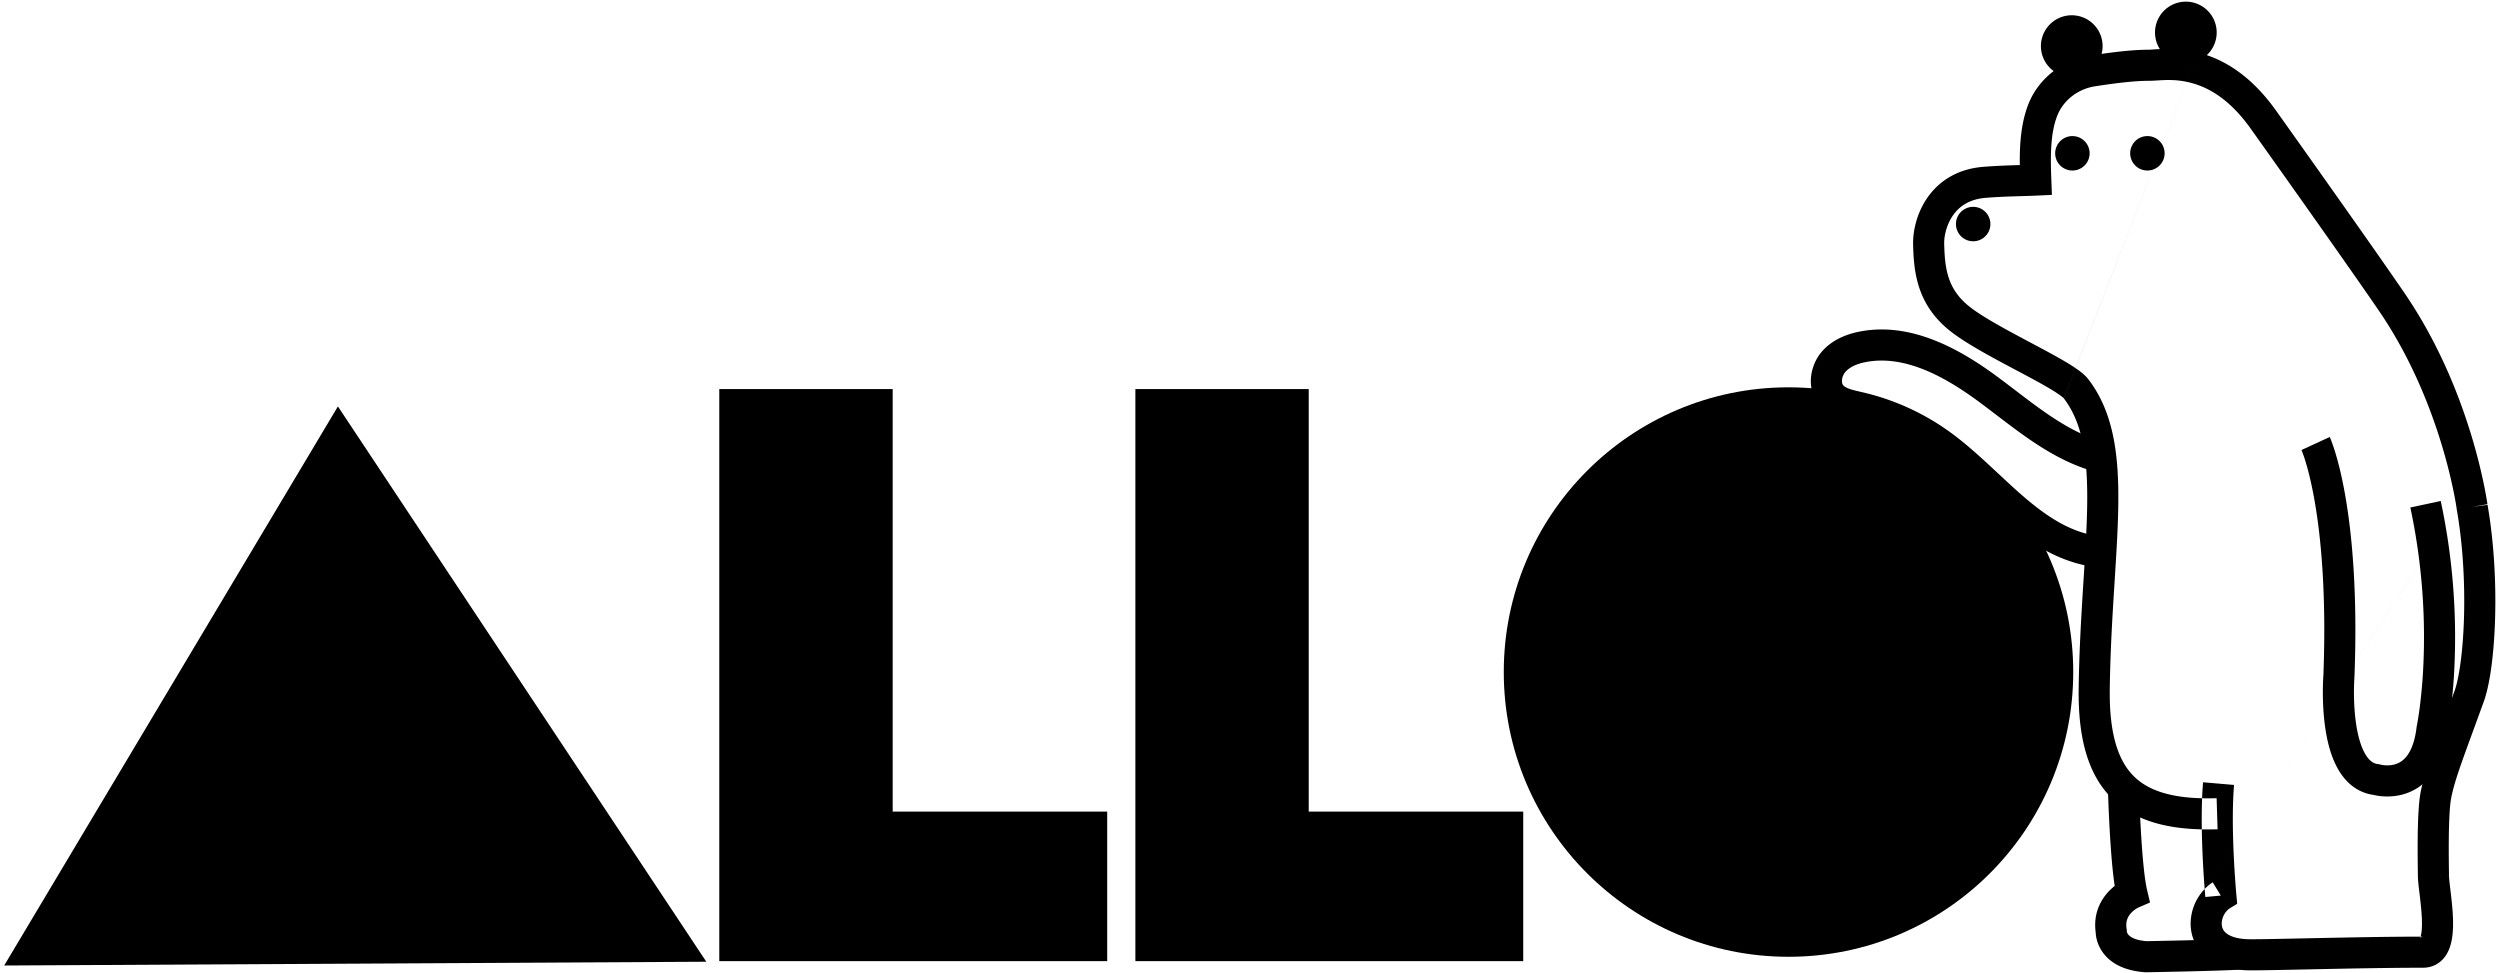 <svg xmlns="http://www.w3.org/2000/svg" fill="none" viewBox="0 0 424 165"><path fill="#000" d="M303.33 162.27c26.67 0 48.29-21.62 48.29-48.29 0-26.67-21.62-48.29-48.29-48.29-26.67 0-48.29 21.62-48.29 48.29 0 26.67 21.62 48.29 48.29 48.29Z"/><path fill="#000" fill-rule="evenodd" d="M315.547 56.208c8.591-1.609 16.75 2.96 22.901 7.464 1.218.892 2.37 1.772 3.5 2.634 1.856 1.417 3.653 2.788 5.58 4.093 3.013 2.039 6.019 3.671 9.267 4.544l-1.37 5.094c-4.042-1.087-7.601-3.07-10.853-5.27-2.024-1.37-4.064-2.925-6.023-4.418-1.104-.842-2.182-1.663-3.217-2.422-6.029-4.415-12.568-7.706-18.816-6.535h-.005c-1.661.309-2.895.91-3.579 1.746l-.005.007a2.435 2.435 0 0 0-.523 1.285c-.042.455.073.734.185.877l.004.005h-.001c.134.171.391.38.968.599.537.204 1.122.34 1.89.517l.354.083a41.09 41.09 0 0 1 14.742 6.646h.001c2.291 1.644 4.419 3.52 6.439 5.378.651.599 1.284 1.19 1.908 1.773 1.353 1.263 2.665 2.487 4.024 3.67 3.946 3.43 7.774 6.022 12.281 6.837l-.938 5.19c-5.942-1.075-10.66-4.444-14.804-8.048-1.431-1.244-2.856-2.575-4.244-3.87-.608-.567-1.208-1.128-1.799-1.672-1.979-1.821-3.917-3.52-5.941-4.972a35.822 35.822 0 0 0-12.85-5.792l-.014-.003a60.14 60.14 0 0 0-.31-.072c-.738-.17-1.71-.392-2.611-.734-1.075-.409-2.312-1.074-3.258-2.292-2.174-2.787-1.375-6.565.421-8.752 1.816-2.22 4.478-3.179 6.696-3.59Z" clip-rule="evenodd"/><path fill="#000" d="M119.79 163.11 57.31 68.93.71 163.75l119.08-.64ZM121.99 65.99v97.02h65.79v-25.36H151.4V65.99h-29.41ZM192.56 65.99v97.02h65.78v-25.36h-36.38V65.99h-29.4ZM351.48 28.92a2.92 2.92 0 1 0 0-5.84 2.92 2.92 0 0 0 0 5.84ZM364.2 28.92a2.92 2.92 0 1 0 0-5.84 2.92 2.92 0 0 0 0 5.84ZM334.65 40.92a2.92 2.92 0 1 0 0-5.84 2.92 2.92 0 0 0 0 5.84Z"/><path fill="#000" fill-rule="evenodd" d="M372.84 8.924c4.156 1.064 8.832 3.743 13.147 9.795 5.743 8.06 18.135 25.55 22.016 31.282 5.716 8.435 9.176 17.324 11.207 24.073a93.684 93.684 0 0 1 2.095 8.273 65.58 65.58 0 0 1 .441 2.38c.047.279.08.497.103.648l.019.133.006.043.002.012-.009-.049-2.597.456-2.614.346-.005-.033-.02-.135a33.12 33.12 0 0 0-.088-.562c-.083-.5-.214-1.243-.406-2.19a88.684 88.684 0 0 0-1.977-7.802c-1.934-6.424-5.199-14.78-10.523-22.635-3.838-5.668-16.187-23.098-21.944-31.178-.001 0 0 0 0 0-3.635-5.098-7.279-7.01-10.161-7.748-2.301-.589-4.082-.482-5.63-.388-.531.032-1.035.062-1.522.062-2.582 0-6.007.457-9.057.93h-.005c-2.92.445-5.423 2.403-6.434 5.053-1.15 3.012-1.132 6.828-.979 10.747l.102 2.615-2.614.122c-.861.04-1.735.066-2.648.092-1.772.051-3.688.107-5.928.283h-.003c-2.939.229-4.63 1.558-5.65 3.069-1.093 1.62-1.46 3.54-1.428 4.73v.004c.107 4.126.516 7.55 4.09 10.492 2.208 1.818 6.418 4.063 10.666 6.32 2.05 1.089 4.081 2.169 5.721 3.138a29.75 29.75 0 0 1 2.232 1.435c.601.435 1.275.978 1.758 1.61l.002.002c4.384 5.74 5.193 13.187 5.05 21.694-.064 3.83-.329 8.016-.612 12.494l-.103 1.639c-.321 5.123-.642 10.663-.723 16.67-.107 7.833 1.51 12.336 4.186 14.912 2.349 2.262 5.989 3.497 11.474 3.628a97.417 97.417 0 0 0-.049 5.274c-6.188-.138-11.378-1.536-15.083-5.103-4.237-4.079-5.916-10.396-5.802-18.783.083-6.144.411-11.792.733-16.928l.103-1.633c.285-4.503.541-8.56.603-12.258.14-8.36-.751-14.19-3.966-18.402l2.094-1.603-2.096 1.6m23.898 83.225a178.946 178.946 0 0 1-.334-5.388 150.728 150.728 0 0 1-.15-4.727 50.9 50.9 0 0 0 2.673-.014l-.163-5.272c-.859.027-1.679.031-2.461.012a58.94 58.94 0 0 1 .166-2.713l5.254.454c-.314 3.644-.227 8.249-.051 12.013a177.834 177.834 0 0 0 .388 6.028l.031.362.008.091.002.022.001.005.15 1.637-1.364.832a.035.035 0 0 0 .009-.006l.002-.002-.006.005-.016.01.011-.007-.078.061a3.316 3.316 0 0 0-1.158 2.145v-.001l-2.616-.332 2.616.333c-.091.717.1 1.323.569 1.788.498.494 1.629 1.136 3.987 1.182 1.228.025 4.747-.049 9.296-.145l2.491-.052c5.533-.115 12.015-.237 17.362-.243a1.765 1.765 0 0 1-.035.103.922.922 0 0 1-.073.162c.005-.006.029-.039.082-.084a.763.763 0 0 1 .425-.181h-.399c.164-.523.26-1.425.228-2.709-.033-1.308-.187-2.732-.347-4.08l-.063-.525c-.131-1.086-.268-2.217-.276-2.991v-.004l-.01-.784c-.016-1.306-.045-3.477-.02-5.721.029-2.705.135-5.827.499-7.694.607-3.111 1.815-6.408 4.242-13.029.455-1.242.953-2.601 1.498-4.097l-.001.002 2.479.899-2.478-.902v.001c.773-2.134 1.443-6.693 1.612-12.48.166-5.697-.163-12.278-1.222-18.314l-.009-.054-.007-.053m-42.744 64.457a8.582 8.582 0 0 0-2.318 4.882v.001c-.269 2.123.305 4.431 2.088 6.199 1.754 1.738 4.363 2.646 7.596 2.709 1.346.027 5.007-.05 9.52-.145l2.48-.052c5.676-.118 12.293-.242 17.652-.242 1.102 0 2.134-.352 2.975-1.061.793-.669 1.259-1.522 1.542-2.291.544-1.481.622-3.251.584-4.764-.04-1.577-.221-3.217-.382-4.569l-.066-.556c-.138-1.153-.231-1.931-.236-2.39l-.01-.833c-.017-1.315-.044-3.396-.02-5.567.03-2.795.145-5.428.401-6.741.521-2.669 1.55-5.479 4-12.173.456-1.244.96-2.623 1.52-4.16l.001-.003c1.076-2.967 1.755-8.236 1.927-14.126.173-5.965-.165-12.89-1.29-19.33l.005.038.002.014.001.006v.001c0 .001 0 .002-2.614.348s-2.614.347-2.614.348m-1.309 62.178v-.004l-2.637.028 2.637-.024Zm.371-13.141s0-.001 0 0Zm-34.44 29.211c-.001 0 0 0 0 0Zm-7.366-13.791c.273-.286.529-.514.743-.688a6.866 6.866 0 0 1 .582-.424l.021-.013.009-.006.007-.003c.001-.001.002-.002 1.376 2.249l-2.626.24-.004-.037-.009-.102-.032-.384a92.057 92.057 0 0 1-.067-.832Zm-23.896-83.222c-.008-.009-.171-.188-.66-.541a24.803 24.803 0 0 0-1.828-1.17c-1.514-.896-3.428-1.915-5.51-3.02l-.314-.167c-3.951-2.098-8.579-4.556-11.23-6.739-5.465-4.498-5.897-10.033-6.01-14.426-.058-2.14.54-5.174 2.329-7.823 1.862-2.76 4.97-5.014 9.61-5.376 2.26-.178 4.361-.244 6.156-.297-.042-3.256.158-6.937 1.397-10.184 1.729-4.53 5.884-7.671 10.563-8.386 3.03-.469 6.824-.991 9.861-.991.163 0 .413-.017.736-.038 1.478-.1 4.485-.3 7.724.53m3.81 142.965a245.537 245.537 0 0 0 1.376 2.249l-.002.002-1.374-2.251Z" clip-rule="evenodd"/><path fill="#000" fill-rule="evenodd" d="M390.333 76.32c.001 0 .001.002 2.397-1.1a255.79 255.79 0 0 1 2.397-1.1l.002.004.003.006.007.016.019.045a15.412 15.412 0 0 1 .25.615c.156.41.368 1.003.612 1.793.489 1.58 1.11 3.947 1.69 7.2 1.16 6.509 2.157 16.564 1.605 30.982l-.002.054-.004.053v.003l-.002.026a40.88 40.88 0 0 0-.076 2.386c-.004 1.499.069 3.468.358 5.433.295 2.002.788 3.797 1.511 5.071.693 1.222 1.423 1.7 2.24 1.793l.23.026.198.059.005.002.131.029c.134.026.345.06.608.079.541.038 1.215.003 1.877-.229.626-.219 1.304-.633 1.91-1.476.624-.867 1.262-2.317 1.553-4.735l.014-.115.023-.111.001-.003v-.001l.005-.026.024-.121a52.633 52.633 0 0 0 .414-2.601 87.08 87.08 0 0 0 .681-7.839c.294-6.68.026-15.986-2.222-26.465l5.157-1.106a110.49 110.49 0 0 1 2.334 27.803 92.844 92.844 0 0 1-.723 8.315 63.152 63.152 0 0 1-.35 2.281c-.047.265-.085.47-.112.612l-.023.115c-.376 3.01-1.241 5.334-2.494 7.076-1.286 1.789-2.883 2.827-4.45 3.375-1.53.536-2.966.583-3.987.512-.518-.036-.95-.105-1.266-.167a8.053 8.053 0 0 1-.339-.075c-2.91-.407-4.834-2.303-6.026-4.405-1.19-2.097-1.807-4.632-2.142-6.904-.34-2.311-.418-4.561-.414-6.214.002-.832.025-1.525.047-2.015.011-.245.023-.44.031-.576l.011-.161.001-.007c.534-14.057-.443-23.716-1.529-29.806-.544-3.049-1.115-5.204-1.537-6.569a24.269 24.269 0 0 0-.5-1.47 9.84 9.84 0 0 0-.126-.316l-.024-.057-.002-.004.002.004.001.003.001.002ZM357.494 133.408l2.636-.068 2.636-.068.004.147.013.432c.012.376.029.919.054 1.585.049 1.334.127 3.157.237 5.121.227 4.029.581 8.326 1.062 10.355l.51 2.151-2.006.867a3.617 3.617 0 0 0-.312.177c-.247.155-.564.39-.858.7-.545.578-1.002 1.386-.804 2.671l.042.273-.01.181a1.16 1.16 0 0 0 .196.487c.155.227.789 1.014 3.16 1.202l.416-.008 1.445-.027c1.211-.024 2.859-.059 4.609-.1 3.533-.083 7.386-.192 8.96-.297l.352 5.262c-1.715.115-5.703.226-9.188.308-1.758.041-3.413.076-4.628.1l-1.452.028-.54.01-.048-2.637.048 2.637-.117.002-.115-.008c-3.678-.258-5.987-1.641-7.255-3.493a6.462 6.462 0 0 1-1.005-2.378 5.888 5.888 0 0 1-.106-.825l-.006-.118c-.417-3.15.856-5.454 2.211-6.89a9.737 9.737 0 0 1 1.018-.932c-.405-2.661-.67-6.307-.845-9.402a273.524 273.524 0 0 1-.297-6.839l-.013-.446-.004-.16Z" clip-rule="evenodd"/><path fill="#000" d="M351.37 13.05a5.23 5.23 0 1 0 0-10.46 5.23 5.23 0 0 0 0 10.46ZM370.72 10.74a5.23 5.23 0 1 0 0-10.46 5.23 5.23 0 0 0 0 10.46Z"/></svg>